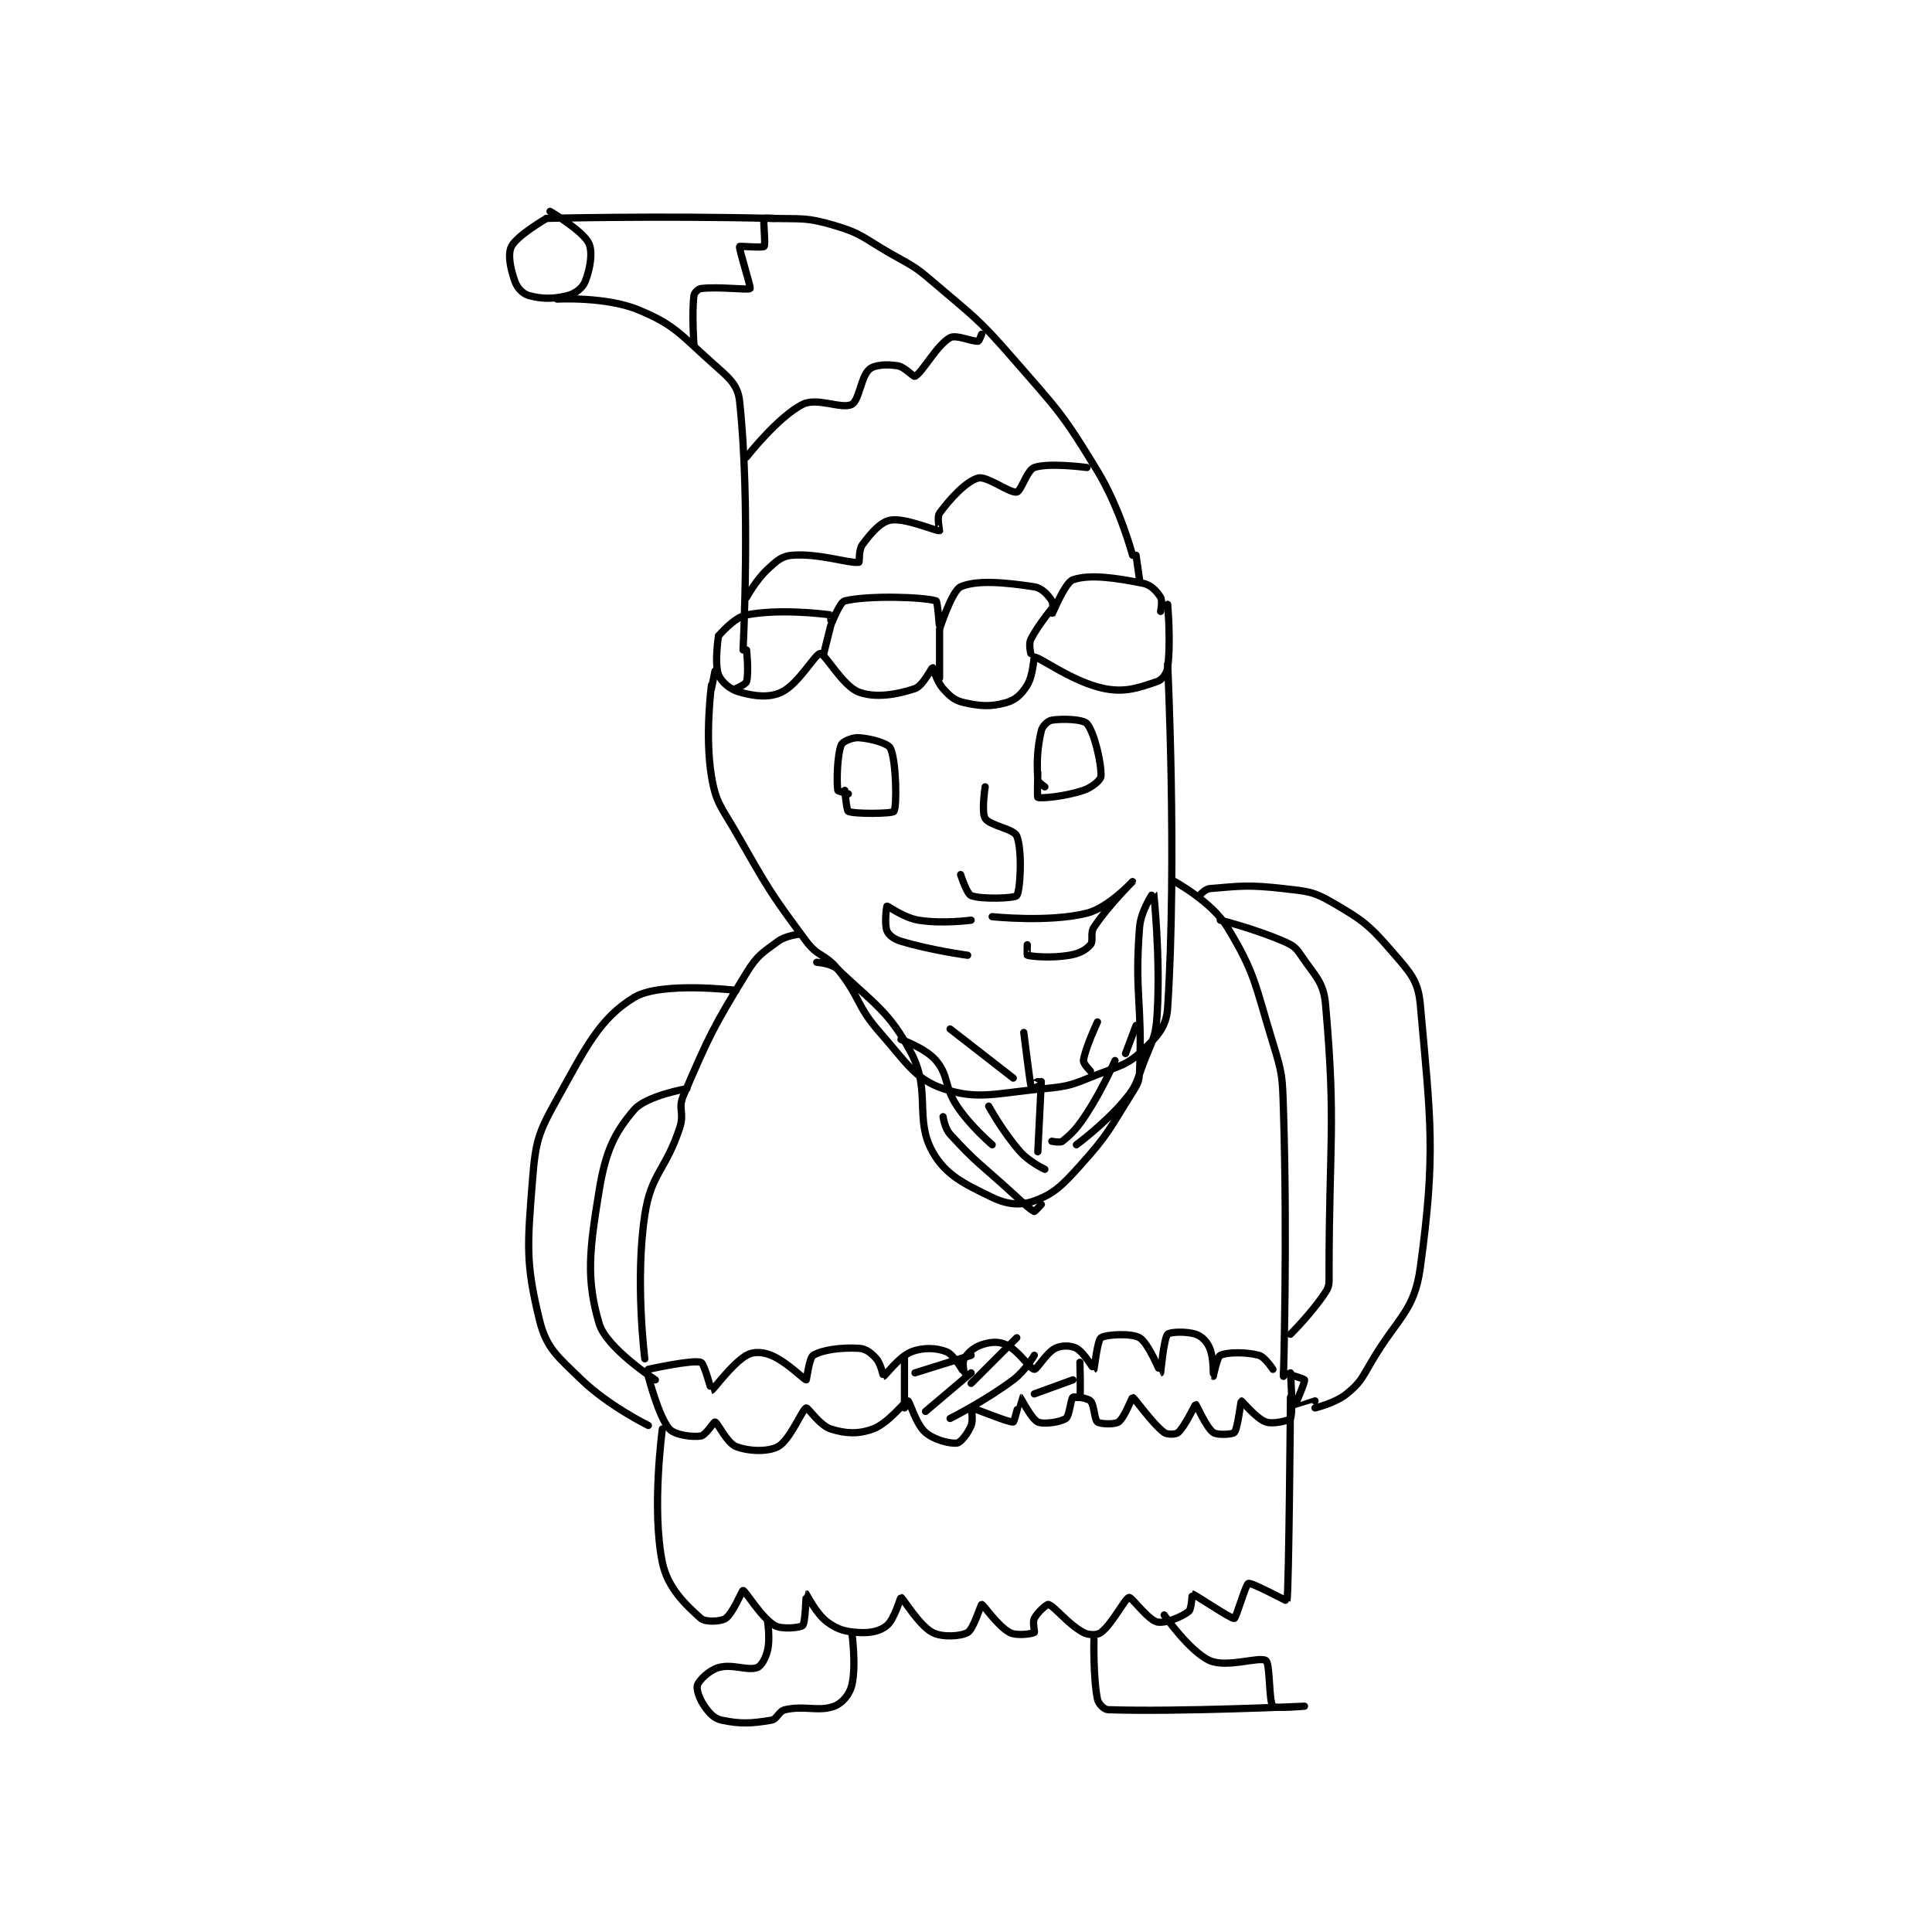 <?xml version="1.0" encoding="utf-8"?>
<!DOCTYPE svg PUBLIC "-//W3C//DTD SVG 1.1//EN" "http://www.w3.org/Graphics/SVG/1.1/DTD/svg11.dtd">
<svg viewBox="0 0 800 800" preserveAspectRatio="xMinYMin meet" xmlns="http://www.w3.org/2000/svg" version="1.1">
<g fill="none" stroke="black" stroke-linecap="round" stroke-linejoin="round" stroke-width="2.064">
<g transform="translate(211.785,87.52) scale(1.453) translate(-79,-51.133)">
<path id="0" d="M138 172.133 C138 172.133 142.43 166.803 146 166.133 C155.39 164.373 167.046 165.764 170 166.133 C170.046 166.139 169.997 169.137 170 169.133 C170.012 169.121 172.505 162.482 174 162.133 C180.899 160.524 196.225 161.015 200 162.133 C200.489 162.278 200.99 170.139 201 170.133 C201.034 170.114 204.522 159.234 207 158.133 C211.591 156.093 219.867 156.882 228 158.133 C230.175 158.468 231.943 160.443 233 162.133 C233.593 163.082 232.995 166.138 233 166.133 C233.02 166.113 236.715 156.924 239 156.133 C243.747 154.49 251.036 155.541 259 157.133 C261.287 157.591 262.943 159.443 264 161.133 C264.593 162.082 264 165.133 264 165.133 "/>
<path id="1" d="M138 172.133 C138 172.133 136.784 179.89 138 183.133 C138.802 185.271 141.319 187.389 144 188.133 C148.354 189.343 152.442 189.835 156 188.133 C160.821 185.828 165.625 177.133 167 177.133 C168.375 177.133 173.425 186.439 178 188.133 C182.744 189.89 188.771 188.876 194 187.133 C196.241 186.386 198.776 181.133 199 181.133 C199.135 181.133 200.113 185.036 202 187.133 C204.039 189.399 205.246 190.521 208 191.133 C212.798 192.2 215.646 192.343 220 191.133 C222.681 190.389 224.416 188.708 226 186.133 C227.682 183.399 227.862 178.127 228 178.133 C229.725 178.212 239.035 185.34 248 187.133 C254.004 188.334 257.904 186.832 263 185.133 C264.41 184.663 265.761 182.886 266 181.133 C266.976 173.976 266 163.133 266 163.133 "/>
<path id="2" d="M136 186.133 C136 186.133 134.065 200.523 136 212.133 C137.278 219.799 138.732 220.703 143 228.133 C152.059 243.902 152.415 244.899 163 259.133 C166.39 263.693 168.389 262.662 172 267.133 C178.549 275.242 177.138 277.356 184 285.133 C191.653 293.806 193.98 298.403 202 301.133 C211.919 304.51 217.1 302.397 231 301.133 C238.364 300.464 239.015 299.877 246 297.133 C252.638 294.525 254.566 294.345 259 290.133 C263.152 286.189 265.658 283.515 266 278.133 C268.697 235.752 266 180.133 266 180.133 "/>
<path id="3" d="M136 187.133 L137 182.133 "/>
<path id="4" d="M161 257.133 C161 257.133 157.178 257.536 155 259.133 C150.449 262.471 149.084 263.107 146 268.133 C136.221 284.069 135.281 286.272 128 303.133 C126.394 306.851 128.316 308.065 127 312.133 C123.014 324.455 118.826 325.084 117 337.133 C114.177 355.766 117 378.133 117 378.133 "/>
<path id="5" d="M268 242.133 C268 242.133 278.628 247.951 283 255.133 C291.082 268.411 290.923 271.633 296 288.133 C298.734 297.018 298.702 297.712 299 307.133 C300.184 344.632 299 383.133 299 383.133 "/>
<path id="6" d="M118 381.133 C118 381.133 130.583 378.328 133 379.133 C133.956 379.452 135.926 387.145 136 387.133 C136.484 387.059 141.702 379.662 146 377.133 C147.894 376.019 150.524 376.114 153 377.133 C157.557 379.01 162.433 384.133 163 384.133 C163.113 384.133 163.855 377.821 165 377.133 C167.623 375.559 172.972 374.854 178 375.133 C180.016 375.245 181.526 376.449 183 378.133 C184.349 379.675 184.946 383.144 185 383.133 C185.504 383.033 189.424 377.524 193 376.133 C196.335 374.836 200.101 374.974 203 376.133 C205.145 376.991 207.957 382.116 208 382.133 C208.009 382.137 207.407 379.082 208 378.133 C209.057 376.443 210.74 374.887 213 374.133 C215.498 373.301 217.793 373.103 220 374.133 C223.552 375.791 226.798 381.047 228 381.133 C228.788 381.19 231.377 376.445 234 375.133 C235.749 374.259 238.445 374.285 240 375.133 C242.144 376.303 244.961 381.15 245 381.133 C245.094 381.093 245.97 372.846 247 372.133 C248.376 371.18 255.657 370.755 258 372.133 C260.531 373.622 263.964 382.138 264 382.133 C264.026 382.13 264.892 372.353 266 371.133 C266.629 370.442 271.377 370.259 274 371.133 C275.748 371.716 277.195 373.201 278 375.133 C279.196 378.004 278.995 383.13 279 383.133 C279.002 383.134 280.149 377.526 281 377.133 C282.964 376.227 288.259 376.136 292 377.133 C293.723 377.593 296 381.133 296 381.133 "/>
<path id="7" d="M118 383.133 C118 383.133 120.922 394.645 124 398.133 C125.508 399.842 130.493 400.519 133 400.133 C134.331 399.928 136.726 396.051 137 396.133 C137.792 396.371 140.419 402.13 143 403.133 C146.551 404.514 152.095 404.731 155 403.133 C158.401 401.263 161.888 392.504 163 392.133 C163.476 391.974 166.871 397.145 170 398.133 C174.221 399.466 177.798 399.661 182 398.133 C186.52 396.49 191.182 390.079 192 390.133 C192.484 390.166 194.235 396.764 197 399.133 C199.516 401.29 204.112 402.424 206 402.133 C207.055 401.971 209.098 399.389 210 397.133 C210.684 395.425 209.976 392.135 210 392.133 C210.677 392.077 220.781 396.394 222 396.133 C222.383 396.051 223.964 389.133 224 389.133 C224.089 389.133 227.153 395.281 229 396.133 C230.692 396.914 235.505 396.18 237 395.133 C238.066 394.387 238.343 389.603 239 389.133 C239.448 388.813 243.161 389.294 244 390.133 C245.119 391.252 245.099 395.458 246 396.133 C246.832 396.757 250.873 396.922 252 396.133 C253.671 394.963 255.867 389.103 256 389.133 C256.632 389.279 261.349 396.325 265 399.133 C265.875 399.806 268.346 399.714 269 399.133 C270.98 397.374 273.803 391.133 274 391.133 C274.197 391.133 276.93 397.628 279 399.133 C280.148 399.969 284.51 399.685 285 399.133 C285.991 398.019 286.842 390.186 287 390.133 C287.158 390.081 291.208 395.136 294 396.133 C296.028 396.858 300.707 395.72 301 395.133 C301.847 393.44 301 382.133 301 382.133 "/>
<path id="8" d="M122 398.133 C122 398.133 118.909 420.959 122 436.133 C123.484 443.417 128.678 448.291 133 452.133 C134.2 453.2 138.582 453.079 140 452.133 C142.093 450.738 144.752 444.098 145 444.133 C145.67 444.229 150.15 451.869 154 454.133 C156.069 455.351 161.383 454.75 162 454.133 C162.771 453.363 162.979 445.136 163 445.133 C163.044 445.127 165.797 450.785 169 453.133 C172.023 455.35 174.114 455.905 178 456.133 C181.338 456.33 184.057 455.753 186 454.133 C188.144 452.346 189.864 446.112 190 446.133 C190.518 446.213 195.111 454.087 199 456.133 C201.726 457.568 207.026 457.261 209 456.133 C210.692 455.167 212.766 448.133 213 448.133 C213.468 448.133 217.521 454.278 221 456.133 C222.985 457.192 227.34 456.51 228 456.133 C228.215 456.01 227.417 453.299 228 452.133 C228.874 450.385 231.593 448.017 232 448.133 C233.751 448.634 237.597 453.785 242 456.133 C243.543 456.956 245.964 456.931 247 456.133 C250.253 453.631 253.91 446.338 255 446.133 C255.738 445.995 260.409 452.524 263 453.133 C265.227 453.657 270.055 451.689 272 450.133 C272.853 449.451 272.987 445.131 273 445.133 C273.728 445.245 284.061 452.309 285 452.133 C285.516 452.037 288.249 442.384 289 442.133 C289.955 441.815 299.976 447.241 300 447.133 C300.568 444.625 301 389.133 301 389.133 "/>
<path id="9" d="M265 451.133 C265 451.133 272.289 461.573 278 464.133 C282.853 466.309 292.255 462.873 294 464.133 C295.242 465.03 294.798 475.713 296 477.133 C296.623 477.87 305 477.133 305 477.133 C305 477.133 269.061 478.813 249 478.133 C247.888 478.096 246.264 476.454 246 475.133 C244.738 468.821 245 458.133 245 458.133 "/>
<path id="10" d="M176 456.133 C176 456.133 177.321 465.585 176 471.133 C175.367 473.793 173.275 476.295 171 477.133 C166.466 478.804 162.74 476.858 157 478.133 C155.117 478.552 154.773 480.838 153 481.133 C147.483 482.053 144.315 482.252 139 481.133 C136.782 480.666 135.49 479.262 134 477.133 C132.529 475.033 131.606 472.217 132 471.133 C132.537 469.657 135.313 466.924 138 466.133 C141.957 464.97 146.203 467.132 149 466.133 C150.217 465.699 151.462 463.464 152 461.133 C152.756 457.858 152 453.133 152 453.133 "/>
<path id="11" d="M256 149.133 C256 149.133 252.466 135.784 246 125.133 C235.986 108.639 234.92 107.978 222 93.133 C211.735 81.34 210.881 81.317 199 71.133 C193.648 66.546 193.198 66.675 187 63.133 C179.306 58.737 178.933 57.467 171 55.133 C162.965 52.77 161.964 53.352 153 53.133 C121.214 52.358 89 53.133 89 53.133 "/>
<path id="12" d="M89 53.133 C89 53.133 80.549 58.035 79 61.133 C77.868 63.398 78.71 67.52 80 71.133 C80.676 73.027 82.277 74.674 84 75.133 C87.741 76.131 90.896 76.159 95 75.133 C97.239 74.574 99.259 72.986 100 71.133 C101.408 67.613 102.279 62.691 101 60.133 C99.234 56.602 90 51.133 90 51.133 "/>
<path id="13" d="M92 76.133 C92 76.133 105.811 75.374 115 79.133 C125.293 83.344 126.935 86.006 136 94.133 C140.7 98.347 143.468 100.29 144 105.133 C147.182 134.128 145 176.133 145 176.133 "/>
<path id="14" d="M258 156.133 L257 149.133 "/>
<path id="15" d="M146 176.133 C146 176.133 146.69 182.602 146 185.133 C145.784 185.926 143 187.133 143 187.133 "/>
<path id="16" d="M170 169.133 L168 177.133 "/>
<path id="17" d="M201 170.133 L201 184.133 "/>
<path id="18" d="M234 163.133 C234 163.133 229.234 168.665 227 173.133 C226.338 174.457 227 177.133 227 177.133 "/>
<path id="19" d="M191 378.133 L191 392.133 "/>
<path id="20" d="M241 379.133 C241 379.133 241.24 387.931 241 389.133 C240.99 389.181 239 389.133 239 389.133 "/>
<path id="21" d="M194 382.133 L210 377.133 "/>
<path id="22" d="M197 393.133 L210 382.133 "/>
<path id="23" d="M204 395.133 C204 395.133 214.005 390.13 222 384.133 C225.427 381.563 228 377.133 228 377.133 "/>
<path id="24" d="M228 388.133 L239 384.133 "/>
<path id="25" d="M210 385.133 L223 372.133 "/>
<path id="26" d="M281 253.133 C281 253.133 290.86 255.594 299 259.133 C301.662 260.291 302.46 260.823 304 263.133 C307.92 269.014 310.425 270.588 311 277.133 C314.035 311.658 312 316.478 312 354.133 C312 356.579 312.137 357.377 311 359.133 C307.283 364.878 301 371.133 301 371.133 "/>
<path id="27" d="M275 246.133 C275 246.133 276.681 244.243 278 244.133 C286.75 243.404 289.03 242.994 299 244.133 C305.863 244.918 307.393 244.878 313 248.133 C321.632 253.145 323.441 254.525 330 262.133 C335.012 267.947 337.386 270.229 338 277.133 C340.93 310.091 342.501 319.342 338 352.133 C336.264 364.778 331.526 366.232 324 379.133 C321.2 383.933 320.815 385.033 317 388.133 C313.734 390.787 308 392.133 308 392.133 "/>
<path id="28" d="M308 390.133 C308 390.133 302.007 392.147 302 392.133 C301.955 392.044 305.226 384.888 305 384.133 C304.879 383.729 299 382.133 299 382.133 "/>
<path id="29" d="M143 273.133 C143 273.133 121.579 270.526 114 275.133 C104.06 281.175 100.243 289.352 92 304.133 C86.626 313.769 85.875 316.11 85 327.133 C83.52 345.777 83.01 350.889 87 367.133 C88.966 375.136 92.108 377.463 99 384.133 C106.65 391.537 118 397.133 118 397.133 "/>
<path id="30" d="M120 384.133 C120 384.133 106.058 375.079 104 368.133 C100.23 355.408 101.213 347.134 104 330.133 C105.807 319.11 108.279 313.77 114 307.133 C117.425 303.16 129 301.133 129 301.133 "/>
<path id="31" d="M175 217.133 C175 217.133 172.039 216.404 172 216.133 C171.653 213.702 171.8 206.134 173 203.133 C173.358 202.238 176.122 200.999 178 201.133 C181.563 201.388 186.338 202.743 187 204.133 C188.679 207.658 188.892 220.795 188 222.133 C187.554 222.802 176.861 222.931 175 222.133 C174.489 221.914 174 216.133 174 216.133 "/>
<path id="32" d="M231 215.133 C231 215.133 229.045 213.858 229 213.133 C228.703 208.38 228.777 204.331 230 199.133 C230.318 197.78 231.873 196.307 233 196.133 C236.207 195.64 241.895 195.871 243 197.133 C245.096 199.529 247.191 208.507 247 212.133 C246.945 213.179 244.483 215.306 242 216.133 C236.642 217.919 229.958 218.502 229 218.133 C228.789 218.052 229 211.133 229 211.133 "/>
<path id="33" d="M214 215.133 C214 215.133 212.87 222.376 214 224.133 C215.354 226.239 222.161 227.082 223 229.133 C224.644 233.151 224.025 244.792 223 246.133 C222.4 246.917 212.984 247.252 210 246.133 C208.795 245.681 207 240.133 207 240.133 "/>
<path id="34" d="M216 252.133 C216 252.133 232.114 253.855 243 251.133 C249.092 249.61 256 242.133 256 242.133 C256 242.134 249.125 248.946 245 255.133 C243.85 256.858 244.948 259.05 244 260.133 C242.669 261.655 240.837 262.661 238 263.133 C232.762 264.006 227.412 263.486 226 263.133 C225.912 263.111 226 260.133 226 260.133 "/>
<path id="35" d="M210 253.133 C210 253.133 201.682 254.247 195 253.133 C190.694 252.416 186.304 249.032 186 249.133 C185.907 249.164 185.228 254.202 186 256.133 C186.508 257.402 187.957 258.512 190 259.133 C198.406 261.692 209 263.133 209 263.133 "/>
<path id="36" d="M166 265.133 C166 265.133 170.216 265.416 172 267.133 C181.927 276.692 186.735 279.067 193 291.133 C198.585 301.89 193.815 309.891 199 319.133 C202.725 325.774 207.994 328.268 216 332.133 C220.294 334.206 224.104 334.536 228 333.133 C233.557 331.133 235.823 328.865 241 323.133 C249.226 314.026 249.437 312.557 256 302.133 C257.565 299.648 257.877 299.017 258 296.133 C258.827 276.707 256.514 274.077 258 255.133 C258.374 250.368 261.998 245.126 262 245.133 C262.006 245.162 264.016 263.533 263 280.133 C262.586 286.902 261.505 287.455 259 294.133 C257.081 299.25 257.252 300.197 254 304.133 C248.347 310.976 240 317.133 240 317.133 "/>
<path id="37" d="M190 287.133 C190 287.133 197.037 289.615 200 293.133 C203.709 297.538 202.256 300.518 206 306.133 C209.89 311.969 216 317.133 216 317.133 "/>
<path id="38" d="M202 309.133 C202 309.133 202.457 312.435 204 314.133 C211.553 322.442 212.893 322.785 222 331.133 C224.87 333.764 226.974 335.748 228 336.133 C228.163 336.194 230 334.133 230 334.133 "/>
<path id="39" d="M230 299.133 L229 319.133 "/>
<path id="40" d="M251 293.133 C251 293.133 247.506 301.225 243 308.133 C240.2 312.427 238.809 313.886 236 316.133 C235.371 316.637 233 316.133 233 316.133 "/>
<path id="41" d="M215 306.133 C215 306.133 219.089 313.608 224 319.133 C226.624 322.086 231 324.133 231 324.133 "/>
<path id="42" d="M204 284.133 L222 298.133 "/>
<path id="43" d="M225 285.133 C225 285.133 226.766 299.314 227 300.133 C227.006 300.156 229 299.133 229 299.133 "/>
<path id="44" d="M246 282.133 C246 282.133 242.513 289.539 242 293.133 C241.88 293.976 244 296.133 244 296.133 "/>
<path id="45" d="M257 283.133 L254 291.133 "/>
<path id="46" d="M146 161.133 C146 161.133 148.677 156.2 152 153.133 C154.654 150.683 156.02 149.363 159 149.133 C166.685 148.542 175.272 151.542 178 151.133 C178.255 151.095 177.891 147.613 179 146.133 C181.508 142.789 184.135 139.654 187 139.133 C191.157 138.378 199.961 142.282 201 142.133 C201.055 142.125 200.166 138.27 201 137.133 C204.013 133.024 208.57 128.069 212 127.133 C214.476 126.458 221.009 131.507 223 131.133 C224.226 130.904 225.926 124.859 228 124.133 C232.177 122.672 243 124.133 243 124.133 "/>
<path id="47" d="M146 121.133 C146 121.133 154.97 109.648 162 106.133 C166.188 104.039 173.13 107.644 176 106.133 C178.104 105.026 178.63 98.139 181 96.133 C182.558 94.815 185.94 94.663 189 95.133 C191.13 95.461 193.527 98.386 194 98.133 C196.209 96.955 200.179 89.256 204 87.133 C205.766 86.153 210.27 88.326 212 88.133 C212.268 88.103 213 86.133 213 86.133 "/>
<path id="48" d="M131 89.133 C131 89.133 130.372 80.155 131 75.133 C131.101 74.326 132.193 73.234 133 73.133 C138.021 72.506 146.542 73.633 147 73.133 C147.33 72.773 143.763 61.843 144 61.133 C144.05 60.983 150.621 61.567 151 61.133 C151.496 60.567 150.671 54.01 151 53.133 C151.046 53.01 154 53.133 154 53.133 "/>
</g>
</g>
</svg>
